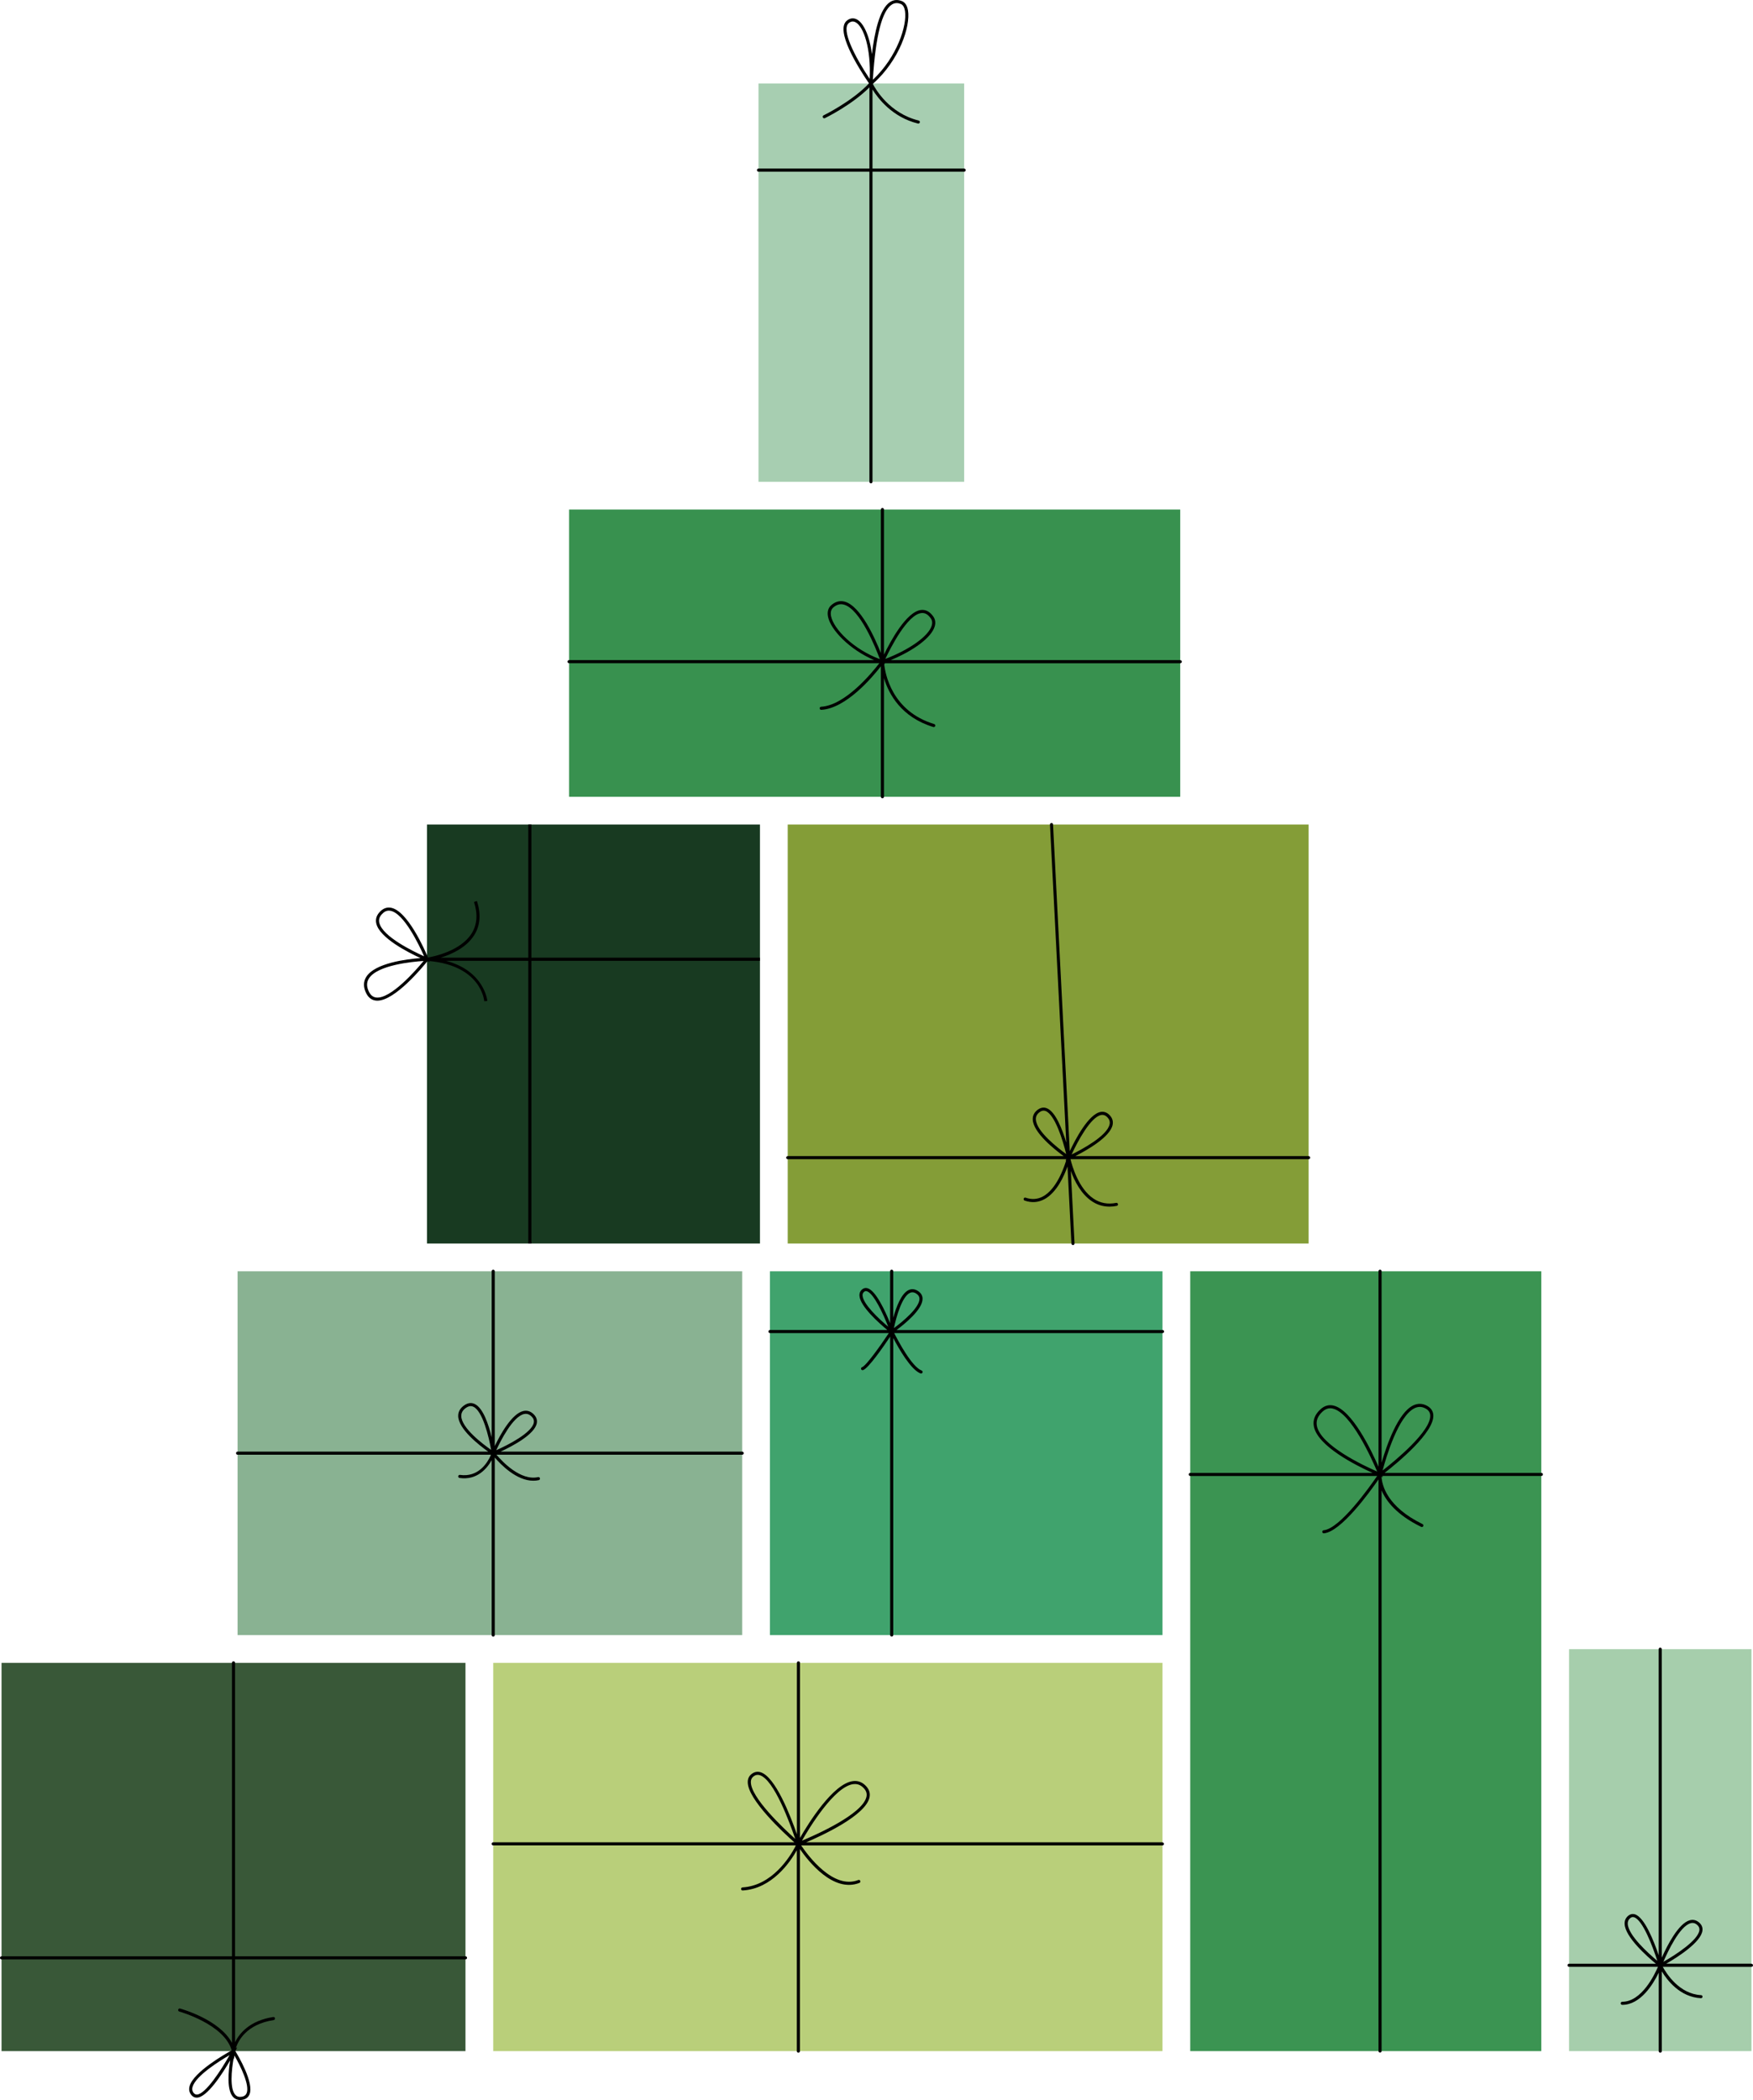 <svg width="501" height="600" viewBox="0 0 501 600" fill="none" xmlns="http://www.w3.org/2000/svg">
<g clip-path="url(#clip0_357_1723)">
<path d="M500.559 471.188H448.433V586.032H500.559V471.188Z" fill="#A6CEAC"/>
<path d="M500.56 561.058H476.197C479.325 559.26 486.25 554.906 486.559 551.514C486.647 550.597 486.277 549.813 485.466 549.178C484.691 548.57 483.845 548.394 482.929 548.641C479.686 549.531 476.426 555.964 474.928 559.33V471.196C474.928 470.95 474.734 470.756 474.487 470.756C474.241 470.756 474.047 470.95 474.047 471.196V558.652C472.69 554.642 469.994 547.751 467.227 546.94C466.54 546.737 465.861 546.905 465.262 547.425C464.601 548.006 464.275 548.764 464.311 549.672C464.425 553.417 470.752 559.004 473.245 561.066H448.433C448.186 561.066 447.992 561.26 447.992 561.507C447.992 561.754 448.186 561.948 448.433 561.948H473.835C472.884 564.177 469.166 571.932 463.632 571.932C463.385 571.932 463.192 572.126 463.192 572.373C463.192 572.62 463.385 572.813 463.632 572.813C468.91 572.813 472.505 566.821 474.056 563.613V586.041C474.056 586.288 474.25 586.482 474.496 586.482C474.743 586.482 474.937 586.288 474.937 586.041V563.243C476.479 565.799 480.144 570.602 486.109 570.91C486.109 570.91 486.127 570.91 486.136 570.91C486.365 570.91 486.567 570.725 486.576 570.496C486.585 570.249 486.4 570.046 486.162 570.038C479.933 569.72 476.267 563.878 475.219 561.956H500.56C500.806 561.956 501 561.763 501 561.516C501 561.269 500.806 561.075 500.56 561.075V561.058ZM483.175 549.487C483.36 549.434 483.536 549.407 483.713 549.407C484.144 549.407 484.541 549.557 484.929 549.866C485.493 550.306 485.739 550.826 485.686 551.434C485.422 554.281 478.937 558.511 475.386 560.511C476.62 557.647 480.03 550.342 483.175 549.487ZM465.201 549.637C465.183 548.993 465.394 548.491 465.853 548.086C466.117 547.848 466.381 547.733 466.663 547.733C466.769 547.733 466.875 547.751 466.989 547.777C469.439 548.491 472.32 556.061 473.65 560.238C471.148 558.149 465.297 552.906 465.201 549.628V549.637Z" fill="black"/>
<path d="M440.503 363.217H340.162V586.032H440.503V363.217Z" fill="#3B9452"/>
<path d="M440.503 420.833H395.707C399.196 418.119 410.113 409.209 409.629 404.186C409.514 403.014 408.836 402.124 407.602 401.533C406.386 400.952 405.144 400.952 403.91 401.533C399.531 403.631 396.315 412.884 394.853 417.907V363.208C394.853 362.961 394.659 362.767 394.412 362.767C394.165 362.767 393.971 362.961 393.971 363.208V419.07C391.901 414.311 386.394 402.82 381.116 401.595C379.768 401.278 378.526 401.63 377.407 402.644C375.812 404.089 375.169 405.719 375.486 407.482C376.517 413.201 387.645 418.744 392.271 420.824H340.171C339.924 420.824 339.73 421.018 339.73 421.265C339.73 421.511 339.924 421.705 340.171 421.705H393.584C391.513 424.728 382.984 436.775 378.296 437.215C378.05 437.242 377.874 437.453 377.9 437.691C377.918 437.92 378.111 438.088 378.341 438.088C378.358 438.088 378.367 438.088 378.385 438.088C383.266 437.629 391.381 426.438 393.971 422.692V586.014C393.971 586.261 394.165 586.455 394.412 586.455C394.659 586.455 394.853 586.261 394.853 586.014V425.829C396.121 428.835 399.117 432.809 406.166 436.246C406.386 436.352 406.651 436.263 406.756 436.043C406.862 435.823 406.774 435.558 406.554 435.453C396.386 430.491 395.011 424.323 394.853 422.128V421.908L395.196 422.049L395.055 421.696H440.512C440.758 421.696 440.952 421.502 440.952 421.256C440.952 421.009 440.758 420.815 440.512 420.815L440.503 420.833ZM404.289 402.335C404.783 402.097 405.276 401.974 405.761 401.974C406.245 401.974 406.73 402.089 407.215 402.326C408.166 402.776 408.66 403.41 408.748 404.265C409.188 408.795 398.509 417.519 395.143 420.145C396.165 416.294 399.619 404.574 404.289 402.335ZM376.349 407.332C376.085 405.869 376.622 404.547 377.997 403.296C378.684 402.67 379.398 402.362 380.173 402.362C380.411 402.362 380.658 402.388 380.905 402.45C386.147 403.666 392.007 416.708 393.584 420.436C389.936 418.85 377.362 412.998 376.34 407.323L376.349 407.332Z" fill="black"/>
<path d="M332.232 475.1H140.96V586.032H332.232V475.1Z" fill="#B9CF7A"/>
<path d="M332.232 526.371H230.419C235.318 524.274 247.24 518.713 248.473 513.664C248.764 512.492 248.473 511.408 247.636 510.447C246.579 509.24 245.293 508.711 243.83 508.879C238.103 509.531 231.027 520.969 228.631 525.12V475.1C228.631 474.854 228.437 474.66 228.19 474.66C227.943 474.66 227.75 474.854 227.75 475.1V524.08C225.943 518.872 221.617 507.654 217.388 506.358C216.445 506.067 215.555 506.253 214.744 506.905C214.066 507.451 213.713 508.2 213.705 509.125C213.634 514.122 223.873 523.587 227.009 526.371H140.951C140.705 526.371 140.511 526.565 140.511 526.812C140.511 527.059 140.705 527.253 140.951 527.253H227.441L227.221 527.658L227.274 527.641C225.741 530.531 220.674 538.744 212.207 539.255C211.96 539.273 211.775 539.476 211.793 539.722C211.81 539.96 212.004 540.137 212.233 540.137C212.242 540.137 212.251 540.137 212.26 540.137C220.63 539.634 225.811 532.056 227.732 528.636V586.041C227.732 586.288 227.926 586.482 228.173 586.482C228.419 586.482 228.613 586.288 228.613 586.041V528.301C230.992 531.756 238.138 540.886 245.619 537.969C245.848 537.881 245.953 537.625 245.865 537.396C245.777 537.167 245.522 537.052 245.293 537.149C238.085 539.969 230.798 529.985 228.974 527.27H332.205C332.452 527.27 332.646 527.077 332.646 526.83C332.646 526.583 332.452 526.389 332.205 526.389L332.232 526.371ZM243.927 509.751C244.068 509.733 244.209 509.725 244.35 509.725C245.345 509.725 246.209 510.156 246.967 511.02C247.619 511.76 247.83 512.553 247.61 513.444C246.403 518.379 233.221 524.23 229.186 525.913C231.309 522.212 238.499 510.359 243.927 509.742V509.751ZM214.586 509.134C214.595 508.473 214.832 507.962 215.299 507.583C215.705 507.257 216.11 507.099 216.551 507.099C216.736 507.099 216.93 507.134 217.132 507.187C221.229 508.438 225.785 520.978 227.274 525.402C223.882 522.353 214.533 513.549 214.595 509.134H214.586Z" fill="black"/>
<path d="M133.03 475.1H0.441V586.032H133.03V475.1Z" fill="#395838"/>
<path d="M133.03 558.943H67.176V475.1C67.176 474.854 66.982 474.66 66.735 474.66C66.489 474.66 66.295 474.854 66.295 475.1V558.943H0.441C0.194 558.943 0 559.136 0 559.383C0 559.63 0.194 559.824 0.441 559.824H66.295V583.67C62.77 577.052 51.977 574.012 51.466 573.871C51.228 573.809 50.99 573.941 50.928 574.179C50.867 574.417 50.999 574.655 51.237 574.726C51.369 574.761 64.11 578.348 66.216 585.821C64.392 586.825 55.36 591.963 54.188 596.008C53.959 596.792 54.03 597.506 54.382 598.123C54.946 599.119 55.686 599.33 56.215 599.33H56.241C59.193 599.286 63.555 592.492 65.784 588.667C65.246 591.937 64.762 597.206 66.656 599.18C67.176 599.727 67.837 600 68.621 600C68.859 600 69.106 599.974 69.37 599.921C70.295 599.736 70.938 599.242 71.282 598.449C72.701 595.162 68.119 587.416 67.255 586.015L67.81 584.966L67.405 585.177C68.048 583.142 70.374 578.374 78.225 577.158C78.463 577.123 78.63 576.894 78.595 576.656C78.56 576.418 78.34 576.25 78.093 576.286C71.37 577.317 68.427 580.956 67.185 583.468V559.815H133.039C133.286 559.815 133.48 559.621 133.48 559.374C133.48 559.128 133.286 558.934 133.039 558.934L133.03 558.943ZM56.224 598.44C55.951 598.431 55.536 598.37 55.149 597.682C54.911 597.268 54.876 596.792 55.034 596.246C55.959 593.065 62.691 588.861 65.608 587.178C63.325 591.223 58.744 598.414 56.224 598.449V598.44ZM70.463 598.097C70.242 598.616 69.819 598.925 69.194 599.048C68.374 599.207 67.749 599.048 67.282 598.555C65.625 596.828 66.163 591.47 66.771 588.068L66.841 588.359L67 587.301C68.709 590.245 71.458 595.814 70.471 598.088L70.463 598.097Z" fill="black"/>
<path d="M332.232 363.217H220.049V467.169H332.232V363.217Z" fill="#40A36D"/>
<path d="M332.232 380.013H256.21C258.544 378.286 263.69 374.126 263.664 371.077C263.664 370.17 263.223 369.429 262.377 368.874C261.496 368.293 260.606 368.187 259.752 368.557C257.602 369.491 256.13 373.448 255.276 376.532V363.208C255.276 362.961 255.082 362.767 254.835 362.767C254.588 362.767 254.394 362.961 254.394 363.208V378.057C253.02 374.638 250.28 368.636 247.874 368.046C247.293 367.905 246.746 368.055 246.288 368.486C245.812 368.927 245.592 369.5 245.627 370.178C245.768 373.219 251.293 378.092 253.593 379.996H220.057C219.811 379.996 219.617 380.189 219.617 380.436C219.617 380.683 219.811 380.877 220.057 380.877H254.024C251.469 384.719 247.478 390.271 246.385 390.615C246.156 390.685 246.024 390.941 246.094 391.17C246.165 391.399 246.42 391.531 246.649 391.461C248.174 390.976 252.447 384.816 254.403 381.899V467.151C254.403 467.398 254.597 467.592 254.844 467.592C255.091 467.592 255.284 467.398 255.284 467.151V382.287C256.844 385.274 260.298 391.337 263.073 392.404C263.126 392.421 263.179 392.43 263.232 392.43C263.408 392.43 263.576 392.324 263.646 392.148C263.734 391.919 263.62 391.663 263.391 391.575C260.571 390.491 256.677 383.089 255.557 380.877H332.249C332.496 380.877 332.69 380.683 332.69 380.436C332.69 380.189 332.496 379.996 332.249 379.996L332.232 380.013ZM260.104 369.368C260.324 369.271 260.545 369.227 260.765 369.227C261.126 369.227 261.505 369.35 261.893 369.614C262.483 370.002 262.774 370.487 262.783 371.086C262.8 373.58 258.122 377.528 255.478 379.458C256.148 376.25 257.804 370.363 260.104 369.368ZM246.508 370.152C246.491 369.729 246.614 369.403 246.896 369.139C247.081 368.962 247.266 368.883 247.469 368.883C247.539 368.883 247.601 368.883 247.68 368.909C249.68 369.394 252.438 375.457 253.866 379.079C251.09 376.753 246.623 372.523 246.517 370.143L246.508 370.152Z" fill="black"/>
<path d="M212.119 363.217H67.899V467.169H212.119V363.217Z" fill="#89B292"/>
<path d="M212.119 414.752H143.057C146.388 413.21 152.873 409.826 153.419 406.583C153.587 405.596 153.225 404.697 152.353 403.913C151.516 403.172 150.573 402.917 149.56 403.146C146.238 403.904 142.916 410.002 141.401 413.157V363.217C141.401 362.97 141.207 362.776 140.96 362.776C140.714 362.776 140.52 362.97 140.52 363.217V410.663C139.639 406.988 138.053 402.212 135.63 401.119C134.713 400.705 133.762 400.811 132.792 401.445C131.568 402.247 130.951 403.287 130.951 404.53C130.969 408.284 136.925 412.91 139.533 414.752H67.899C67.652 414.752 67.458 414.946 67.458 415.193C67.458 415.439 67.652 415.633 67.899 415.633H140.299L140.15 416.003H140.167C139.269 417.942 136.705 422.155 131.462 421.397C131.215 421.361 130.995 421.529 130.96 421.767C130.924 422.005 131.092 422.234 131.33 422.269C136.405 423.009 139.233 419.484 140.52 417.184V467.169C140.52 467.416 140.714 467.61 140.96 467.61C141.207 467.61 141.401 467.416 141.401 467.169V416.435C143.172 418.497 147.622 423.062 152.415 423.062C152.935 423.062 153.454 423.009 153.983 422.895C154.221 422.842 154.371 422.604 154.318 422.366C154.265 422.128 154.027 421.987 153.789 422.031C148.776 423.15 143.577 417.634 141.886 415.633H212.119C212.366 415.633 212.559 415.439 212.559 415.193C212.559 414.946 212.366 414.752 212.119 414.752ZM149.763 404.01C149.939 403.974 150.106 403.948 150.274 403.948C150.811 403.948 151.305 404.159 151.78 404.574C152.424 405.146 152.679 405.746 152.565 406.433C152.08 409.28 145.392 412.778 141.824 414.347C143.049 411.703 146.538 404.75 149.763 404.01ZM131.832 404.521C131.832 403.578 132.299 402.82 133.268 402.177C133.709 401.895 134.123 401.745 134.519 401.745C134.766 401.745 135.013 401.798 135.26 401.912C137.929 403.12 139.709 410.478 140.361 414.25C138.07 412.655 131.841 407.993 131.823 404.521H131.832Z" fill="black"/>
<path d="M373.996 235.576H225.124V355.285H373.996V235.576Z" fill="#849D37"/>
<path d="M373.996 330.311H307.314C310.574 328.663 317.271 324.891 317.984 321.375C318.187 320.37 317.914 319.462 317.174 318.661C316.416 317.85 315.535 317.524 314.566 317.691C311.094 318.308 307.314 325.552 305.737 328.909L300.952 235.558C300.944 235.321 300.759 235.118 300.494 235.144C300.247 235.153 300.062 235.365 300.08 235.603L304.732 326.442C303.596 322.653 301.648 317.55 299.12 316.616C298.239 316.29 297.366 316.457 296.52 317.109C295.578 317.832 295.119 318.757 295.155 319.85C295.278 323.587 301.384 328.416 303.992 330.319H225.124C224.877 330.319 224.683 330.513 224.683 330.76C224.683 331.007 224.877 331.201 225.124 331.201H304.724L304.547 331.624L304.706 331.553C304.019 333.809 301.913 339.74 298.098 341.829C296.556 342.675 294.882 342.798 293.119 342.19C292.89 342.111 292.635 342.234 292.564 342.463C292.485 342.692 292.608 342.948 292.837 343.027C294.846 343.714 296.758 343.573 298.529 342.604C301.983 340.709 304.071 336.127 305.085 333.272L306.213 355.321C306.221 355.559 306.415 355.735 306.653 355.735C306.653 355.735 306.671 355.735 306.68 355.735C306.926 355.726 307.111 355.514 307.094 355.276L306.036 334.549C307.058 337.369 308.918 341.106 312.028 343.195C313.57 344.234 315.27 344.754 317.103 344.754C317.773 344.754 318.46 344.684 319.165 344.543C319.403 344.499 319.561 344.261 319.509 344.023C319.465 343.785 319.218 343.626 318.989 343.679C316.601 344.155 314.425 343.75 312.521 342.463C308.222 339.573 306.398 333.069 305.948 331.201H374.005C374.252 331.201 374.446 331.007 374.446 330.76C374.446 330.513 374.252 330.319 374.005 330.319L373.996 330.311ZM314.715 318.564C314.83 318.546 314.944 318.537 315.05 318.537C315.588 318.537 316.072 318.775 316.522 319.269C317.068 319.85 317.262 320.485 317.121 321.207C316.442 324.565 309.059 328.478 306.265 329.852C307.975 326.107 311.737 319.101 314.715 318.572V318.564ZM296.036 319.815C296.009 319.004 296.344 318.352 297.058 317.797C297.463 317.488 297.86 317.33 298.256 317.33C298.441 317.33 298.626 317.365 298.82 317.436C301.49 318.423 303.772 325.834 304.715 329.729C302.327 328.002 296.159 323.217 296.045 319.815H296.036Z" fill="black"/>
<path d="M217.194 235.576H122.034V355.285H217.194V235.576Z" fill="#183A21"/>
<path d="M217.194 273.629H151.868V235.576H150.987V273.629H125.902C129.021 272.677 133.25 270.782 135.515 267.204C137.251 264.464 137.515 261.176 136.308 257.431L135.471 257.704C136.599 261.185 136.361 264.217 134.775 266.728C131.612 271.734 123.981 273.285 122.316 273.576C121.435 271.469 116.474 260.137 111.681 259.343C110.465 259.141 109.346 259.599 108.385 260.718C107.557 261.67 107.275 262.736 107.548 263.891C108.526 267.989 116.589 272.095 120.175 273.734C116.219 274.034 107.134 275.153 104.667 279.119C103.848 280.432 103.812 281.921 104.553 283.56C105.178 284.944 106.139 285.728 107.399 285.878C107.54 285.896 107.689 285.904 107.839 285.904C112.879 285.904 120.765 276.352 122.166 274.607L122.827 274.88L122.703 274.58C137.383 275.955 138.361 285.64 138.396 286.063L139.277 285.992C139.277 285.896 138.458 277.436 127.479 274.519H150.987V355.294H151.868V274.519H217.194V273.637V273.629ZM108.403 263.688C108.2 262.816 108.403 262.04 109.046 261.3C109.698 260.551 110.377 260.181 111.134 260.181C111.267 260.181 111.399 260.189 111.54 260.216C115.452 260.868 119.831 270.112 121.206 273.223C118.183 271.875 109.355 267.618 108.412 263.679L108.403 263.688ZM107.513 285.005C106.57 284.891 105.865 284.3 105.363 283.199C104.738 281.824 104.764 280.643 105.416 279.586C107.83 275.708 117.875 274.765 121.065 274.563C118.915 277.162 111.663 285.49 107.504 285.005H107.513Z" fill="black"/>
<path d="M337.307 145.583H162.635V227.645H337.307V145.583Z" fill="#38914F"/>
<path d="M337.307 188.605H254.544C261.223 185.847 266.166 182.137 267.118 179.035C267.453 177.942 267.312 176.955 266.695 176.092C265.717 174.743 264.563 174.135 263.25 174.276C259.047 174.735 254.483 183.221 252.632 187.046V145.574C252.632 145.327 252.438 145.133 252.192 145.133C251.945 145.133 251.751 145.327 251.751 145.574V186.596C250.033 182.243 245.962 173.157 241.433 171.906C240.094 171.536 238.817 171.853 237.636 172.849C236.711 173.624 236.367 174.779 236.64 176.18C237.363 179.934 242.799 185.592 249.822 188.605H162.636C162.389 188.605 162.195 188.799 162.195 189.046C162.195 189.293 162.389 189.487 162.636 189.487H251.311C249.275 192.139 241.592 201.533 234.666 201.93C234.42 201.948 234.235 202.15 234.252 202.397C234.27 202.644 234.481 202.82 234.719 202.811C241.821 202.406 249.319 193.496 251.751 190.368V227.645C251.751 227.892 251.945 228.085 252.192 228.085C252.438 228.085 252.632 227.892 252.632 227.645V193.761C254.016 198.317 257.584 204.935 266.73 207.711C266.774 207.72 266.818 207.729 266.862 207.729C267.047 207.729 267.224 207.605 267.285 207.42C267.356 207.191 267.224 206.944 266.994 206.874C254.835 203.19 252.967 192.412 252.694 189.681L252.905 189.751L252.817 189.495H337.316C337.563 189.495 337.757 189.302 337.757 189.055C337.757 188.808 337.563 188.614 337.316 188.614L337.307 188.605ZM263.347 175.158C263.435 175.149 263.523 175.14 263.611 175.14C264.483 175.14 265.259 175.625 265.972 176.612C266.431 177.246 266.527 177.951 266.272 178.779C265.347 181.767 259.972 185.6 253.029 188.262C254.483 185.16 259.294 175.598 263.338 175.158H263.347ZM237.504 176.012C237.292 174.928 237.53 174.082 238.2 173.518C239.16 172.708 240.138 172.461 241.196 172.752C245.848 174.047 250.271 185.116 251.46 188.323C244.068 185.6 238.226 179.766 237.504 176.012Z" fill="black"/>
<path d="M275.559 23.864H216.771V137.651H275.559V23.864Z" fill="#A7CEB1"/>
<path d="M275.559 48.169H249.355V25.565C250.985 28.2 255.073 33.505 262.342 35.294C262.377 35.303 262.413 35.303 262.448 35.303C262.651 35.303 262.827 35.171 262.88 34.968C262.941 34.73 262.792 34.492 262.554 34.439C254.148 32.368 250.192 25.407 249.452 23.97C257.126 17.167 260.228 7.464 259.505 3.005C259.223 1.26 258.421 0.59 257.804 0.335C256.589 -0.167 255.461 -0.097 254.439 0.538C251.319 2.485 249.892 9.579 249.187 15.466C248.509 10.117 246.764 6.548 244.914 5.561C243.962 5.05 242.975 5.155 242.068 5.86C238.561 8.601 245.187 19.185 248.35 23.82C243.557 28.949 235.459 32.924 235.371 32.959C235.151 33.065 235.063 33.329 235.169 33.549C235.274 33.77 235.539 33.858 235.759 33.752C236.094 33.593 243.548 29.927 248.474 24.957V48.169H216.771C216.524 48.169 216.331 48.363 216.331 48.61C216.331 48.857 216.524 49.05 216.771 49.05H248.474V137.651C248.474 137.898 248.667 138.092 248.914 138.092C249.161 138.092 249.355 137.898 249.355 137.651V49.05H275.559C275.806 49.05 275.999 48.857 275.999 48.61C275.999 48.363 275.806 48.169 275.559 48.169ZM254.906 1.287C255.337 1.022 255.787 0.881 256.263 0.881C256.65 0.881 257.047 0.969 257.478 1.146C258.219 1.454 258.518 2.397 258.642 3.146C259.302 7.191 256.386 16.312 249.452 22.798C249.452 22.719 249.46 22.639 249.469 22.56C250.253 10.214 252.086 3.058 254.914 1.287H254.906ZM242.614 6.565C242.984 6.275 243.345 6.134 243.716 6.134C243.971 6.134 244.235 6.204 244.5 6.345C246.879 7.614 248.958 13.95 248.553 22.56C244.235 16.101 240.306 8.372 242.614 6.565Z" fill="black"/>
</g>
<defs>
<clipPath id="clip0_357_1723">
<rect width="501" height="600" fill="white"/>
</clipPath>
</defs>
</svg>
